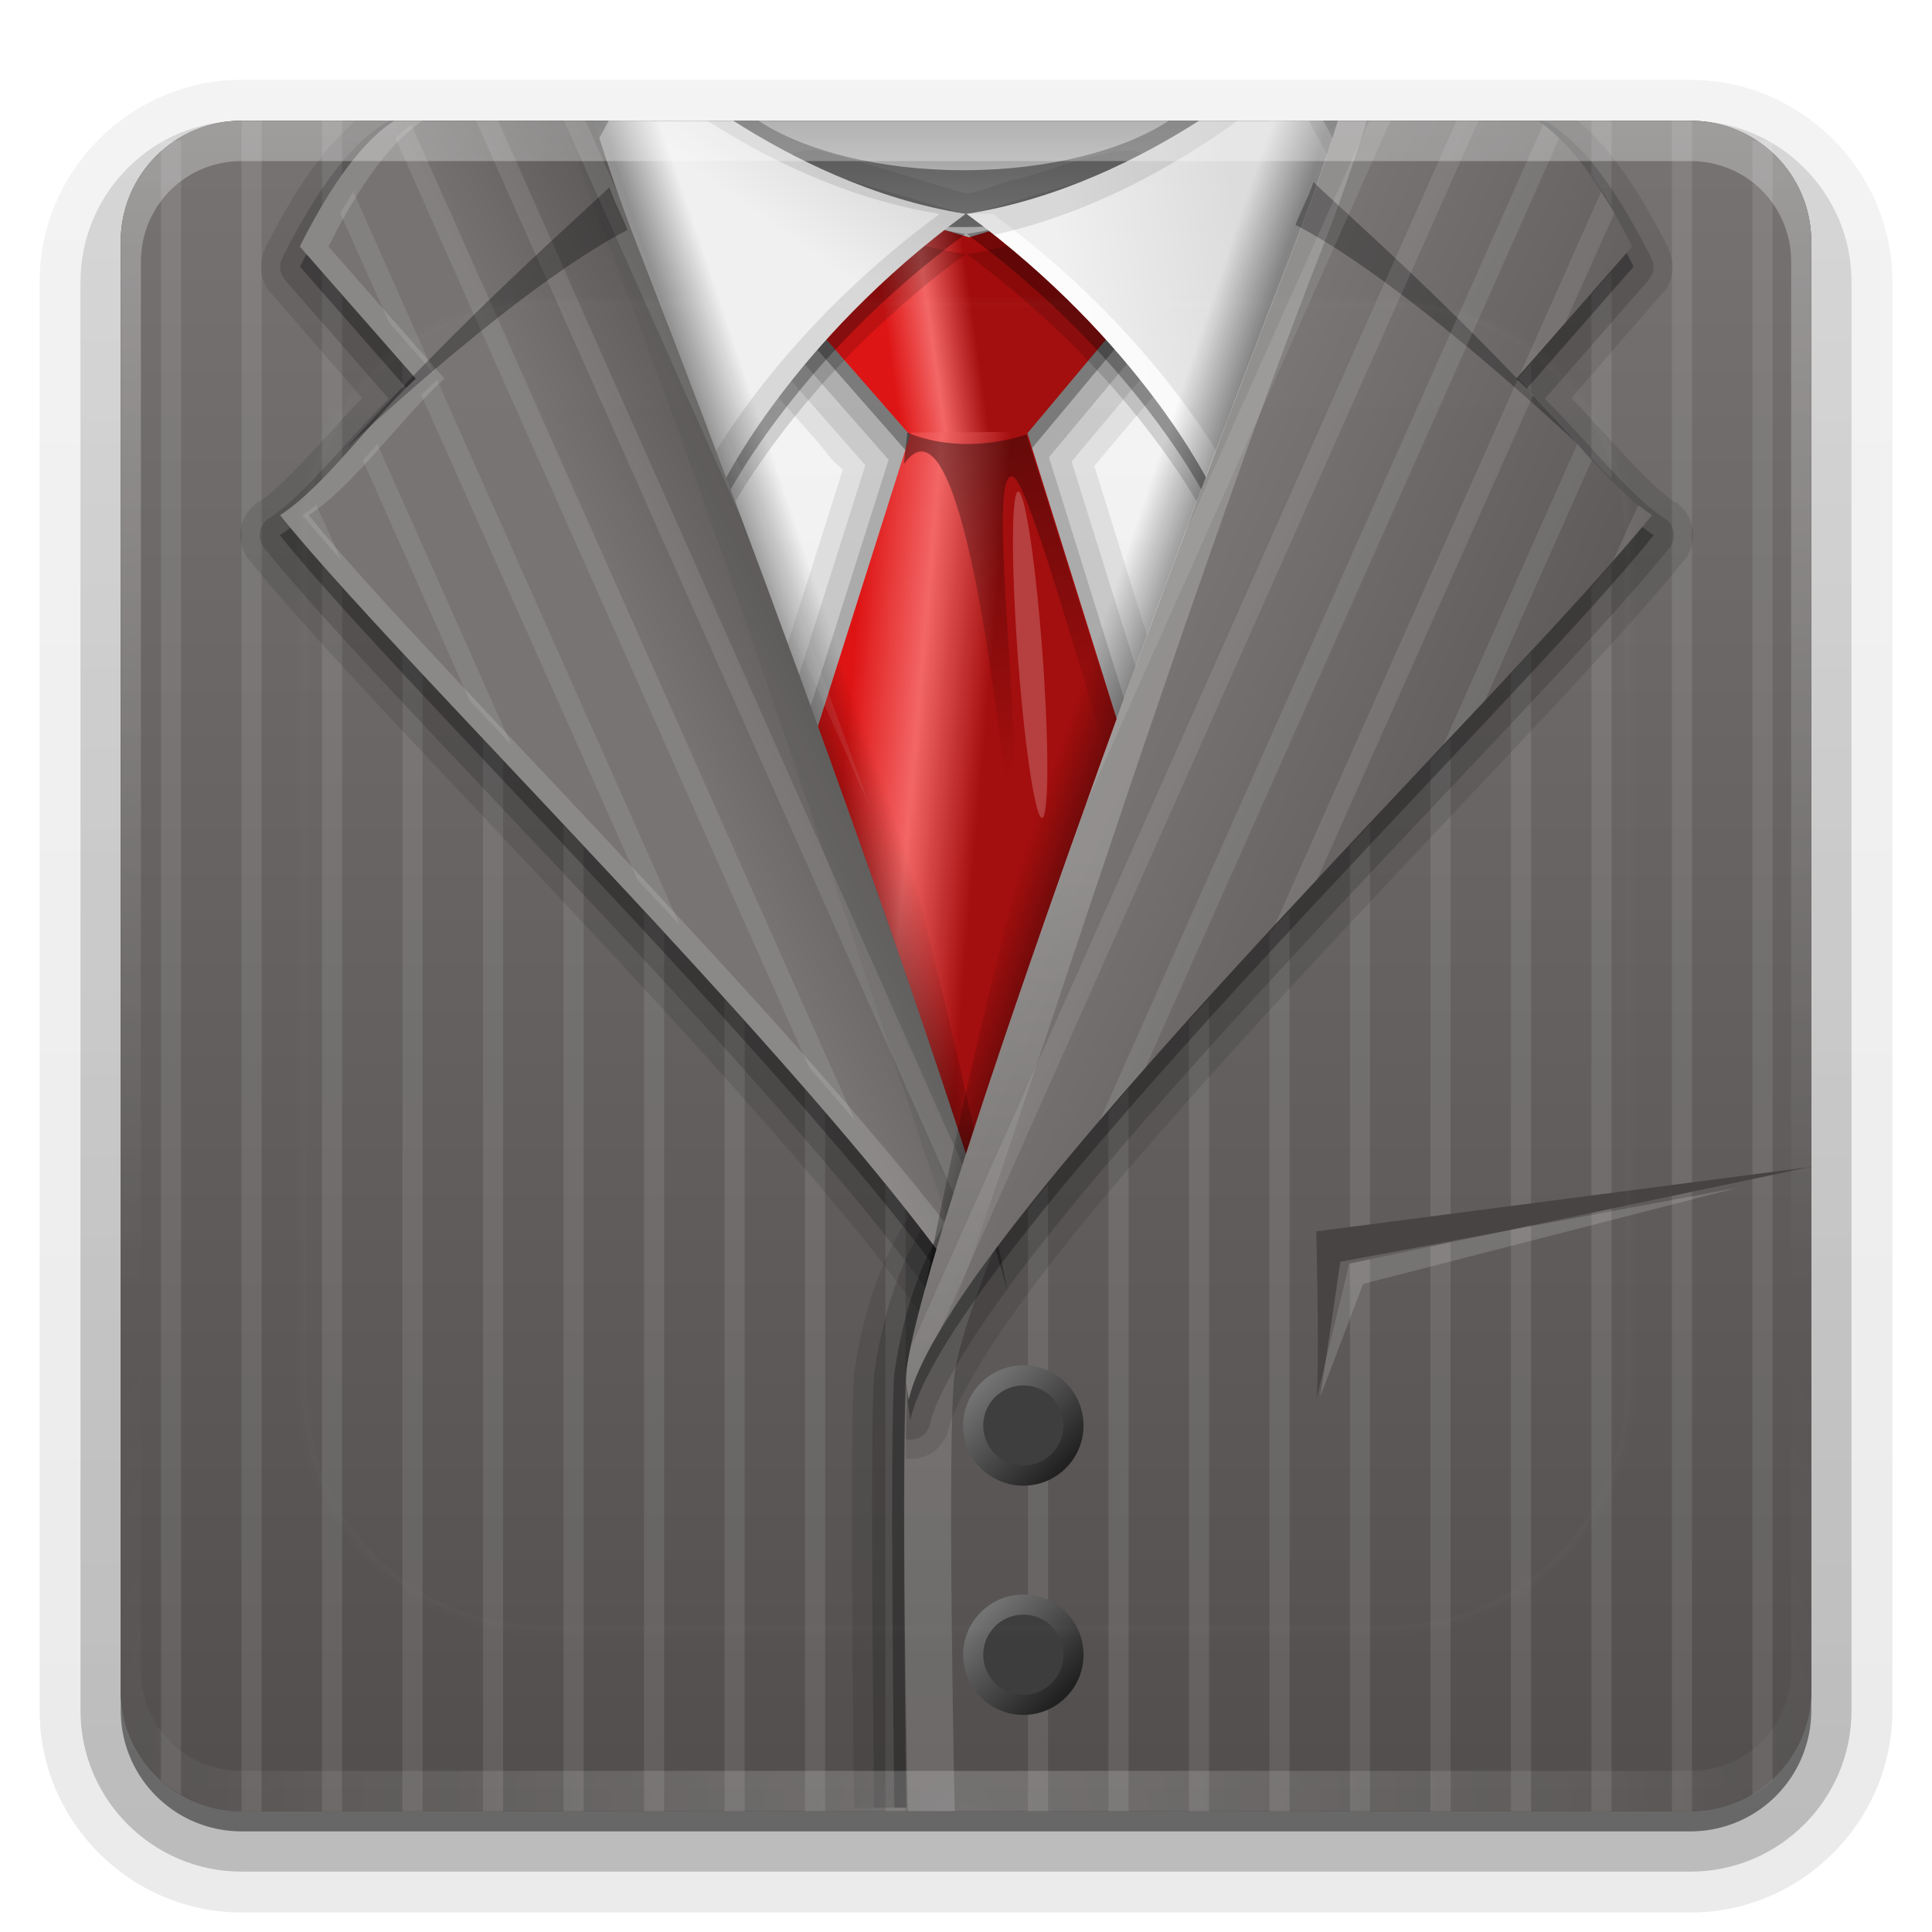 <svg xmlns="http://www.w3.org/2000/svg" viewBox="0 0 96 96" xmlns:xlink="http://www.w3.org/1999/xlink">
<defs>
<clipPath id="clipPath3613">
<path fill="#fff" d="m12,6h72a6,6 0 0,1 6,6v72a6,6 0 0,1 -6,6h-72a6,6 0 0,1 -6-6v-72a6,6 0 0,1 6-6"/>
</clipPath>
<clipPath id="clipPath4211">
<path fill="url(#linearGradient4215)" d="m-28,6c-3.324,0-6,2.676-6,6v.531 70.938 .531c0,3.324 2.676,6 6,6h.531 7.469 30.969c0,0 .246-18.837 0-21.781-.486-5.807-14.3-38.825-21.469-62.219h-9.5-7.469-.531z"/>
</clipPath>
<filter width="1.384" x="-.192" y="-.192" height="1.384" color-interpolation-filters="sRGB" id="filter3794">
<feGaussianBlur stdDeviation="5.28"/>
</filter>
<linearGradient gradientTransform="matrix(1.017 0 0 1.017 -1.103 -1.103)" id="linearGradient5059-3" xlink:href="#linearGradient5051-4" y1="122" y2="5.425" x2="0" gradientUnits="userSpaceOnUse">
<stop offset="0" stop-color="#dcdcdc"/>
<stop offset=".402" stop-color="#e4e4e4"/>
<stop offset="1" stop-color="#f0f0f0"/>
</linearGradient>
<linearGradient gradientTransform="matrix(1.017 0 0 1.017 -1.103 -1.103)" id="linearGradient5051-4" y1="122" y2="5.425" x2="0" gradientUnits="userSpaceOnUse">
<stop offset="0" stop-color="#dcdcdc"/>
<stop offset=".402" stop-color="#e4e4e4"/>
<stop offset="1" stop-color="#f0f0f0"/>
</linearGradient>
<linearGradient gradientTransform="matrix(1.017 0 0 1.017 -1.103 -1.103)" id="linearGradient5081" xlink:href="#linearGradient5059-3" y1="122" y2="5.425" x2="0" gradientUnits="userSpaceOnUse">
<stop offset="0" stop-color="#dcdcdc"/>
<stop offset="1" stop-color="#f0f0f0"/>
</linearGradient>
<linearGradient id="linearGradient4118" xlink:href="#linearGradient4938" x1="65.928" x2="74.494" gradientUnits="userSpaceOnUse"/>
<linearGradient gradientTransform="matrix(-.712 0 0 .712 36.6 2.441)" id="linearGradient4233" xlink:href="#linearGradient5137" y1="31.633" x1="-32.474" y2="30.389" x2="-28.793" gradientUnits="userSpaceOnUse"/>
<linearGradient gradientTransform="matrix(-.712 0 0 .712 53.559 2.441)" id="linearGradient4215" xlink:href="#linearGradient3231" y1="123" y2="4.894" x2="0" gradientUnits="userSpaceOnUse"/>
<linearGradient id="linearGradient5137-9">
<stop offset="0"/>
<stop offset="1" stop-opacity="0"/>
</linearGradient>
<linearGradient id="linearGradient5118">
<stop offset="0" stop-color="#de1212"/>
<stop offset=".5" stop-color="#f36565"/>
<stop offset="1" stop-color="#a20c0c"/>
</linearGradient>
<linearGradient gradientTransform="matrix(1.024 0 0 1.012 -1.143 -98.071)" id="linearGradient3780" xlink:href="#ButtonShadow-0" y1="6.132" y2="90.239" x2="0" gradientUnits="userSpaceOnUse"/>
<linearGradient gradientTransform="matrix(1.006 0 0 .994 100 0)" id="ButtonShadow-0" y1="92.54" y2="7.017" x2="0" gradientUnits="userSpaceOnUse">
<stop offset="0"/>
<stop offset="1" stop-opacity=".588"/>
</linearGradient>
<linearGradient gradientTransform="matrix(-.712 0 0 .712 93.559 2.441)" id="linearGradient4084" xlink:href="#linearGradient3231" y1="123" y2="4.894" x2="0" gradientUnits="userSpaceOnUse"/>
<linearGradient gradientTransform="matrix(.643 0 0 .655 6.803 2.723)" id="linearGradient4450" xlink:href="#linearGradient5081" y1="5.283" x1="52.471" y2="12.029" x2="47.759" gradientUnits="userSpaceOnUse"/>
<linearGradient gradientTransform="matrix(-.643 0 0 .655 89.209 2.723)" id="linearGradient4447" xlink:href="#linearGradient5081" y1="10.53" x1="43.476" y2="12.778" x2="57.254" gradientUnits="userSpaceOnUse"/>
<linearGradient gradientTransform="matrix(.697 0 0 .697 3.541 1.937)" id="linearGradient4375" xlink:href="#linearGradient5137-9" y1="28.056" x1="63.582" y2="51.703" x2="69.919" gradientUnits="userSpaceOnUse"/>
<linearGradient gradientTransform="matrix(.697 0 0 .697 3.541 1.937)" id="linearGradient4381" xlink:href="#linearGradient5118" y1="22.808" x1="58.41" y2="21.934" x2="64.607" gradientUnits="userSpaceOnUse"/>
<linearGradient gradientTransform="matrix(.697 0 0 .697 3.541 1.937)" id="linearGradient4378" xlink:href="#linearGradient5118" y1="54.138" x1="54.881" y2="55" x2="64.706" gradientUnits="userSpaceOnUse"/>
<linearGradient gradientTransform="matrix(.712 0 0 .712 2.441 2.441)" id="linearGradient4081" xlink:href="#linearGradient3231" y1="123" y2="4.894" x2="0" gradientUnits="userSpaceOnUse"/>
<linearGradient gradientTransform="matrix(1.017 0 0 1.017 -1.103 -1.103)" id="linearGradient5059" xlink:href="#linearGradient5051" y1="122" y2="5.425" x2="0" gradientUnits="userSpaceOnUse">
<stop offset="0" stop-color="#dcdcdc"/>
<stop offset=".402" stop-color="#e4e4e4"/>
<stop offset="1" stop-color="#f0f0f0"/>
</linearGradient>
<linearGradient gradientTransform="matrix(1.017 0 0 1.017 -1.103 -1.103)" id="linearGradient5095" xlink:href="#linearGradient5059" y1="122" y2="5.425" x2="0" gradientUnits="userSpaceOnUse">
<stop offset="0" stop-color="#dcdcdc"/>
<stop offset=".896" stop-color="#f5f5f5"/>
<stop offset="1" stop-color="#8d8d8d"/>
</linearGradient>
<linearGradient gradientTransform="translate(0 -97)" id="linearGradient3721" xlink:href="#ButtonShadow-0" y1="6.132" y2="90.239" x2="0" gradientUnits="userSpaceOnUse"/>
<linearGradient gradientTransform="matrix(.799 0 0 .799 -2.822 1.207)" id="linearGradient5172" xlink:href="#linearGradient5095" y1="122" y2="5.425" x2="0" gradientUnits="userSpaceOnUse"/>
<linearGradient id="linearGradient3188" xlink:href="#linearGradient3737" y1="6" y2="63.893" x2="0" gradientUnits="userSpaceOnUse"/>
<linearGradient id="linearGradient3737">
<stop offset="0" stop-color="#fff"/>
<stop offset="1" stop-color="#fff" stop-opacity="0"/>
</linearGradient>
<linearGradient id="linearGradient3613" xlink:href="#linearGradient3737" y1="20.221" y2="138.661" x2="0" gradientUnits="userSpaceOnUse"/>
<linearGradient gradientTransform="matrix(1.017 0 0 1.017 -1.103 -1.103)" id="linearGradient5051" y1="122" y2="5.425" x2="0" gradientUnits="userSpaceOnUse">
<stop offset="0" stop-color="#dcdcdc"/>
<stop offset=".402" stop-color="#e4e4e4"/>
<stop offset="1" stop-color="#f0f0f0"/>
</linearGradient>
<linearGradient gradientTransform="matrix(-.712 0 0 .712 93.559 2.441)" id="linearGradient4063" xlink:href="#linearGradient3231" y1="16" x1="79.514" y2="23.497" x2="95.672" gradientUnits="userSpaceOnUse"/>
<linearGradient gradientTransform="matrix(.712 0 0 .712 59.39 2.441)" id="linearGradient4050" xlink:href="#linearGradient5137" y1="31.633" x1="-32.474" y2="30.389" x2="-28.793" gradientUnits="userSpaceOnUse"/>
<linearGradient gradientTransform="matrix(.712 0 0 .712 2.441 2.441)" id="linearGradient4044" xlink:href="#linearGradient3231" y1="34.894" x1="123.494" y2="19" x2="87.676" gradientUnits="userSpaceOnUse"/>
<linearGradient id="linearGradient3231">
<stop offset="0" stop-color="#514e4d"/>
<stop offset="1" stop-color="#767372"/>
</linearGradient>
<linearGradient id="linearGradient5137">
<stop offset="0"/>
<stop offset="1" stop-opacity="0"/>
</linearGradient>
<linearGradient id="linearGradient4812">
<stop offset="0" stop-color="#fff"/>
<stop offset="1" stop-color="#fff" stop-opacity="0"/>
</linearGradient>
<linearGradient id="linearGradient4938">
<stop offset="0" stop-color="#202020"/>
<stop offset="1" stop-color="#727272"/>
</linearGradient>
<linearGradient gradientTransform="matrix(.712 0 0 .712 2.441 2.441)" id="linearGradient4040" xlink:href="#linearGradient4812" y1="56.387" x1="69.894" y2="94.281" x2="67.482" gradientUnits="userSpaceOnUse"/>
<radialGradient cx="48" cy="90.172" gradientTransform="matrix(1.157 0 0 .996 -7.551 .197)" r="42" id="radialGradient3619" xlink:href="#linearGradient3737" gradientUnits="userSpaceOnUse"/>
</defs>
<path opacity=".08" fill="url(#linearGradient3780)" d="m12-95.031c-5.511,0-10.031,4.52-10.031,10.031v71c0,5.511 4.52,10.031 10.031,10.031h72c5.511,0 10.031-4.52 10.031-10.031v-71c0-5.511-4.52-10.031-10.031-10.031h-72z" transform="scale(1 -1)"/>
<path opacity=".1" fill="url(#linearGradient3780)" d="m12-94.031c-4.972,0-9.031,4.06-9.031,9.031v71c0,4.972 4.06,9.031 9.031,9.031h72c4.972,0 9.031-4.06 9.031-9.031v-71c0-4.972-4.06-9.031-9.031-9.031h-72z" transform="scale(1 -1)"/>
<path opacity=".2" fill="url(#linearGradient3780)" d="m12-93c-4.409,0-8,3.591-8,8v71c0,4.409 3.591,8 8,8h72c4.409,0 8-3.591 8-8v-71c0-4.409-3.591-8-8-8h-72z" transform="scale(1 -1)"/>
<path opacity=".3" fill="url(#linearGradient3780)" d="m12-92h72a7,7 0 0,1 7,7v71a7,7 0 0,1 -7,7h-72a7,7 0 0,1 -7-7v-71a7,7 0 0,1 7-7" transform="scale(1 -1)"/>
<path opacity=".45" fill="url(#linearGradient3721)" d="m12-91h72a6,6 0 0,1 6,6v72a6,6 0 0,1 -6,6h-72a6,6 0 0,1 -6-6v-72a6,6 0 0,1 6-6" transform="scale(1 -1)"/>
<path fill="#514e4d" d="m12,6h72a6,6 0 0,1 6,6v72a6,6 0 0,1 -6,6h-72a6,6 0 0,1 -6-6v-72a6,6 0 0,1 6-6"/>
<path fill="url(#linearGradient5172)" d="m18.955,6 29.72,75 28.37-75-58.091,0z"/>
<g fill-rule="evenodd">
<g transform="translate(50)">
<path opacity=".08" d="m-10.031,7.469a1.021,1.021 0 0,0 -.062,.031c-1.113,.175-1.848,.938-2.312,1.625-.465,.687-.784,1.342-1.094,1.719a1.021,1.021 0 0,0 -.094,.156c-.261,.449-.744,.988-1.125,1.719-.381,.731-.627,1.804-.156,2.812a1.021,1.021 0 0,0 .125,.188c1.785,2.304 3.798,4.388 5.625,6.531 .048,.088 .074,.082 .125,.156 .314,.463 .69,.745 .844,.906 .03,.031 .017,.012 .031,.031-3.648,11.553-7.343,23.092-10.969,34.656a1.021,1.021 0 0,0 -.031,.156c-.305,2.039 1.57,3.589 3.469,3.375v.031c9.428,.112 18.851,.236 28.281,.344a1.021,1.021 0 0,0 .094,0c2.05-.187 3.199-2.432 2.375-4.25h.031l-.062-.156-10.688-34.344c1.871-2.253 3.841-4.492 5.688-6.812a1.021,1.021 0 0,0 .094-.156c.535-1.02 .331-2.082 .031-2.875-.299-.793-.684-1.472-.812-1.938a1.021,1.021 0 0,0 -.031-.156c-.219-.478-.424-1.252-.844-2.031-.419-.779-1.275-1.633-2.469-1.719a1.021,1.021 0 0,0 -.188,.031c-1.961,.217-3.643,.98-5.219,1.375-1.02,.252-1.871,.631-2.594,.75-2.409-.683-4.828-1.488-7.312-2.125a1.021,1.021 0 0,0 -.25-.031h-.406a1.021,1.021 0 0,0 -.094,0z"/>
<path opacity=".1" d="m-9.938,8.5c.002-0-.095,.032-.094,.031 .002-0-.127,.032-.125,.031 .002-0-.095,.001-.094,0 .002-.001-.127,.032-.125,.031 .002-.001-.095,.063-.094,.062 .002-.001-.095,.032-.094,.031 .002-.001-.095,.063-.094,.062 .002-.001-.095,.063-.094,.062 .001-.001-.095,.064-.094,.062 .001-.001-.095,.064-.094,.062 .001-.001-.095,.064-.094,.062 .001-.001-.064,.095-.062,.094 .001-.001-.095,.064-.094,.062 .001-.001-.064,.095-.062,.094 .001-.001-.064,.095-.062,.094 .001-.001-.046,.037-.062,.062-.005,.008-0,.032 0,.031l-2.438,3.719h.031c.001-.002-.095,.127-.094,.125 .001-.002-.064,.158-.062,.156 .001-.002-.063,.127-.062,.125 .001-.002-.063,.159-.062,.156 .001-.002-.032,.159-.031,.156 0-.002-.032,.159-.031,.156 0-.002-0,.159 0,.156 0-.002 0,.159 0,.156-0-.002 .032,.159 .031,.156-0-.002 .001,.159 0,.156-.001-.002 .063,.159 .062,.156-.001-.002 .032,.159 .031,.156-.001-.002 .064,.127 .062,.125-.001-.002 .095,.158 .094,.156-.001-.002 .095,.127 .094,.125-.001-.002 .095,.127 .094,.125a1.03,1.03 0 0,0 0,.031l6.656,7.594-11.031,34.844c.001-.002-.032,.127-.031,.125 0-.002-.032,.096-.031,.094 0-.002-.032,.127-.031,.125 0-.002-0,.127 0,.125 0-.002-0,.096 0,.094 0-.002 0,.127 0,.125-0-.002 0,.127 0,.125-0-.002 .032,.127 .031,.125-0-.002 0,.095 0,.094-0-.002 .032,.127 .031,.125-.001-.002 .032,.095 .031,.094-.001-.002 .063,.127 .062,.125-.001-.002 .032,.095 .031,.094-.001-.002 .063,.095 .062,.094-.001-.002 .064,.095 .062,.094-.001-.002 .064,.126 .062,.125-.001-.001 .064,.064 .062,.062-.001-.001 .095,.095 .094,.094-.001-.001 .095,.095 .094,.094-.001-.001 .064,.064 .062,.062-.001-.001 .095,.095 .094,.094-.001-.001 .095,.064 .094,.062-.002-.001 .095,.063 .094,.062-.002-.001 .127,.032 .125,.031-.002-.001 .095,.063 .094,.062-.002-.001 .095,.032 .094,.031-.002-.001 .127,.032 .125,.031-.002-.001 .127,.032 .125,.031-.002-0 .096,.032 .094,.031-.002-0 .127,.031 .125,.031-.002-0 .127,0 .125,0-.002-0 .096-0 .094,0l28.562,.344c-.002-0 .096-0 .094,0-.002,0 .127-0 .125,0-.002,0 .127-.032 .125-.031-.002,0 .095-.032 .094-.031-.002,0 .127-.032 .125-.031-.002,.001 .127-.032 .125-.031-.002,.001 .095-.032 .094-.031-.002,.001 .095-.063 .094-.062-.002,.001 .127-.032 .125-.031-.002,.001 .095-.064 .094-.062-.002,.001 .095-.064 .094-.062-.001,.001 .095-.095 .094-.094-.001,.001 .064-.064 .062-.062-.001,.001 .095-.095 .094-.094-.001,.001 .095-.095 .094-.094-.001,.001 .064-.064 .062-.062-.001,.001 .064-.127 .062-.125-.001,.002 .063-.095 .062-.094-.001,.002 .063-.095 .062-.094-.001,.002 .032-.095 .031-.094-.001,.002 .063-.127 .062-.125-.001,.002 .032-.095 .031-.094-.001,.002 .032-.127 .031-.125-0,.002 0-.096 0-.094-0,.002 .031-.127 .031-.125-0,.002 0-.127 0-.125-0,.002-0-.127 0-.125 0,.002-0-.096 0-.094 0,.002-0-.127 0-.125 0,.002-.032-.127-.031-.125 0,.002-.032-.095-.031-.094 0,.002-.032-.127-.031-.125l-11.031-35.375 5.781-6.906c-.001,.002 .095-.095 .094-.094-.001,.002 .064-.127 .062-.125-.001,.002 .063-.096 .062-.094-.001,.002 .063-.127 .062-.125-.001,.002 .063-.127 .062-.125-.001,.002 .032-.127 .031-.125-.001,.002 .032-.127 .031-.125-.001,.002 .032-.127 .031-.125-0,.002 .031-.127 .031-.125-0,.002 0-.127 0-.125-0,.002-0-.127 0-.125 0,.002-0-.158 0-.156 0,.002-.032-.127-.031-.125 0,.002-.032-.127-.031-.125 .001,.002-.032-.127-.031-.125 .001,.002-.032-.127-.031-.125l-1.719-4.312c.001,.003-.095-.159-.094-.156 .001,.003-.064-.159-.062-.156 .002,.002-.127-.159-.125-.156 .002,.002-.127-.158-.125-.156 .002,.002-.127-.127-.125-.125 .002,.002-.127-.127-.125-.125 .002,.002-.159-.095-.156-.094 .002,.002-.19-.095-.188-.094 .003,.001-.159-.064-.156-.062 .003,.001-.19-.063-.188-.062 .003,.001-.159-.032-.156-.031 .003,.001-.19-.032-.188-.031 .003,0-.19,0-.188,0 .003-0-.19,0-.188,0 .003-0-.19,.032-.188,.031 .002-.001-.11,.019-.156,.031l-7.125,2.125-7.312-2.125c.003,.001-.19-.032-.188-.031 .003,.001-.159-.032-.156-.031 .003,0-.19,0-.188,0 .003-0-.19,0-.188,0a1.03,1.03 0 0,0 -.031,0z"/>
<path opacity=".15" d="m-9.812,9.531a.941,.941 0 0,0 -.688,.438l-2.438,3.75a.941,.941 0 0,0 .062,1.125l7.031,8-11.219,35.438a.941,.941 0 0,0 .906,1.219l28.562,.344a.941,.941 0 0,0 .906-1.219l-11.188-35.906 6.125-7.344a.941,.941 0 0,0 .156-.938l-1.719-4.312a.941,.941 0 0,0 -1.156-.562l-7.406,2.219-7.594-2.219a.941,.941 0 0,0 -.344-.031z"/>
<path opacity=".3" d="m-9.719,10.469-2.438,3.75 7.375,8.406-11.375,35.938 28.562,.344-11.344-36.375 6.469-7.75-1.719-4.312-7.656,2.312-7.875-2.312z"/>
</g>
<path fill="url(#linearGradient4381)" d="m40.295,9.477 7.863,2.316 7.64-2.316 1.742,4.308-9.382,11.195-10.302-11.774 2.439-3.729z"/>
<path fill="url(#linearGradient4378)" d="m45.26,21.496-11.411,36.057 28.57,.348-11.391-36.444-5.768,.039z"/>
<path opacity=".4" fill="url(#linearGradient4375)" d="m45.085,21.496c2.961,1.219 5.923,.087 5.923,.087 0,0 5.623,17.779 10.396,33.619-3.08-3.571-9.76-31.178-11.093-31.528-1.405-.37 .824,15.284-.235,16.2-2.003-17.767-3.946-18.551-5.165-16.809 0,0 .016-.143 .038-.342 .051-.461 .136-1.226 .136-1.226z"/>
</g>
<path opacity=".2" fill="#fff" d="m68.551,45.315a.883,11.661 0 1,1 -1.767,0 .883,11.661 0 1,1 1.767,0z" transform="matrix(.695 -.051 .051 .695 1.847 4.49)"/>
<path opacity=".15" fill-rule="evenodd" d="m30.25,8-1.281,2.344 6.938,15.719c0,0 3.381-7.051 12.062-13.438-4.595-.73-8.65-2.788-11.531-4.625h-6.188zm29.344,0c-2.881,1.837-6.968,3.896-11.562,4.625 8.681,6.386 12.062,13.438 12.062,13.438l6.938-15.719-1.281-2.344h-6.156z"/>
<path opacity=".4" d="m32.418,6c.619,2.953 7.234,5.284 15.301,5.284 8.067,0 14.664-2.331 15.281-5.284h-4.926c-2.257,1.477-5.978,2.458-10.194,2.458-4.216,0-7.937-.981-10.194-2.458h-5.268z"/>
<g fill-rule="evenodd">
<path opacity=".3" d="m30.25,7-1.281,2.344 6.938,15.719c0,0 3.381-7.051 12.062-13.438-4.595-.73-8.65-2.788-11.531-4.625h-6.188zm29.344,0c-2.881,1.837-6.968,3.896-11.562,4.625 8.681,6.386 12.062,13.438 12.062,13.438l6.938-15.719-1.281-2.344h-6.156z"/>
<path fill="url(#linearGradient4450)" d="m30.246,6-1.267,2.335 6.937,15.729c0,0 3.383-7.049 12.064-13.435-4.595-.73-8.66-2.792-11.541-4.629h-6.193z"/>
<path fill="url(#linearGradient4447)" d="m59.581,6c-2.881,1.837-6.946,3.899-11.541,4.629 8.681,6.386 12.064,13.435 12.064,13.435l6.917-15.729-1.267-2.335h-6.173z"/>
<path opacity=".1" d="m35.152,6c2.862,1.833 6.91,3.893 11.541,4.629-6.443,4.74-9.951,9.83-11.34,12.145l.563,1.29c0,0 3.383-7.049 12.064-13.435-4.595-.73-8.658-2.792-11.541-4.629h-1.287z"/>
<path opacity=".8" fill="#fff" d="m48.04,10.629c8.681,6.386 12.064,13.435 12.064,13.435l.563-1.29c-1.389-2.315-4.897-7.405-11.34-12.145"/>
<path opacity=".1" d="m59.581,6c-2.877,1.837-6.946,3.899-11.541,4.629 .471,.346 .907,.695 1.347,1.044 5.158-1.127 9.529-3.807 12.104-5.673h-1.91zm5.449,0 1.669,3.052 .322-.717-1.267-2.335-.724,0z"/>
</g>
<path fill="url(#linearGradient4084)" d="m12,6c-3.324,0-6,2.676-6,6v.531 70.938 .531c0,3.324 2.676,6 6,6h.531 7.469 30.969c0,0 .246-18.837 0-21.781-.486-5.807-14.3-38.825-21.469-62.219h-9.5-7.469-.531z"/>
<path opacity=".1" fill="#fff" d="m8,7 0,81.469c.307,.275 .641,.511 1,.719v-82.188h-1zm4-1 0,84 .531,0h.469v-84h-1zm4,0 0,4.25c.344-.581 .683-1.116 1-1.562v-2.688h-1zm0,7.5 0,10.312c.333-.339 .666-.694 1-1.062v-8.125l-1-1.125zm4,4.562 0,1.375c.218-.22 .439-.426 .656-.625l-.656-.75zm-4,9.969 0,61.969h1v-60.812c-.36-.4-.676-.789-1-1.156zm4,4.375v57.594h1v-56.5c-.357-.382-.659-.727-1-1.094zm4,4.312v53.281h1v-52.219c-.333-.354-.673-.715-1-1.062zm4,4.25v49.031h1v-47.969c-.331-.353-.672-.713-1-1.062zm4,4.312v44.719h1v-43.656c-.332-.359-.668-.704-1-1.062zm4,4.344 0,40.375 1,0 0-39.281c-.327-.363-.669-.729-1-1.094zm4,4.438 0,35.938 1,0 0-34.75c-.338-.393-.652-.789-1-1.188zm4,4.781 0,31.156h1v-29.938c-.316-.399-.667-.809-1-1.219z"/>
<path opacity=".15" d="m43.44,68.221c-.246,2.944 0,21.601 0,21.601h39.687c1.214-27.934-35.73-48.688-39.687-21.601z"/>
<path opacity=".1" d="m42.44,68.221c-.246,2.944 0,21.601 0,21.601h39.687c1.214-27.934-35.73-48.688-39.687-21.601z"/>
<g fill-rule="evenodd">
<g clip-path="url(#clipPath4211)" transform="translate(40)">
<path opacity=".1" d="m19.406,4.031c-.001,0-.124,.031-.125,.031-.001,0-.124,.031-.125,.031-.001,0-.093-0-.094,0-0,0-.125,.062-.125,.062-0,0-.093,.031-.094,.031-0,0-.093,.062-.094,.062-0,0-.125,.031-.125,.031-0,0-.036,.046-.062,.062-.008,.005-.031-0-.031,0v.031c-1.517,.965-3.327,2.904-5.375,7h.031c-0,.001-.062,.124-.062,.125-0,.001-.062,.124-.062,.125-0,.001-.031,.156-.031,.156-0,.001-.031,.124-.031,.125-0,.001-.031,.156-.031,.156-0,.001 0,.124 0,.125-0,.001-0,.156 0,.156 0,.001-0,.156 0,.156 0,.001 .031,.124 .031,.125 0,.001 .031,.156 .031,.156 0,.001 .031,.124 .031,.125 0,.001 .062,.124 .062,.125 0,.001 .062,.156 .062,.156 0,.001 .062,.124 .062,.125 0,.001 .093,.093 .094,.094 0,.001 .062,.125 .062,.125a.965,.965 0 0,0 .031,0l4.562,5.25c-1.966,2.045-3.838,4.314-5.125,5.156-.005,.003-.027-.003-.031,0-.026,.017-.062,.031-.062,.031-0,0-.093,.062-.094,.062-0,0-.062,.093-.062,.094-0,0-.093,.062-.094,.062-0,0-.062,.062-.062,.062-0,0-.062,.093-.062,.094-0,0-.062,.062-.062,.062-0,0-.062,.093-.062,.094-0,0-.062,.093-.062,.094-0,0-.062,.093-.062,.094-0,0-.031,.093-.031,.094-0,0-.031,.093-.031,.094-0,0-.062,.093-.062,.094-0,0-.031,.093-.031,.094-0,0 0,.093 0,.094-0,0-.031,.125-.031,.125-0,0-.031,.093-.031,.094-0,0 0,.093 0,.094-0,0 0,.093 0,.094-0,0-0,.125 0,.125 0,0-0,.093 0,.094 0,0 .031,.093 .031,.094 0,0-0,.125 0,.125 0,0 .031,.093 .031,.094 0,0 .031,.093 .031,.094 0,0 .031,.093 .031,.094 0,0 .031,.093 .031,.094 0,0 .062,.093 .062,.094 0,0 .031,.093 .031,.094 0,0 .062,.093 .062,.094 0,0 .062,.093 .062,.094 0,0 .045,.04 .062,.062 .006,.008 .025,.024 .031,.031 3.549,4.447 12.245,13.255 20.375,22.125 4.072,4.443 8,8.877 10.969,12.656 1.479,1.883 2.695,3.629 3.594,5.094 .899,1.465 1.47,2.712 1.594,3.281 0,.001 .062,.187 .062,.188 0,.001 .031,.156 .031,.156 0,.001 .093,.124 .094,.125 0,.001 .093,.156 .094,.156 0,.001 .093,.124 .094,.125 0,.001 .093,.124 .094,.125 .001,.001 .124,.124 .125,.125 .001,.001 .124,.125 .125,.125 .001,0 .156,.093 .156,.094 .001,0 .124,.062 .125,.062 .001,0 .156,.062 .156,.062 .001,0 .156,.062 .156,.062 .001,0 .187,.062 .188,.062 .001,0 .156-0 .156,0 .001,0 .156,.031 .156,.031 .001,0 .187,0 .188,0 .001-0 .156-.031 .156-.031 .001-0 .156-.031 .156-.031 .001-0 .187-.031 .188-.031 .001-0 .156-.062 .156-.062 .001-0 .156-.062 .156-.062 .001-0 .124-.093 .125-.094 .001-0 .156-.093 .156-.094 .001-0 .124-.093 .125-.094 .001-.001 .124-.124 .125-.125 .001-.001 .093-.124 .094-.125 0-.001 .093-.156 .094-.156 0-.001 .093-.124 .094-.125 0-.001 .062-.156 .062-.156 0-.001 .062-.156 .062-.156 0-.001 .062-.156 .062-.156 0-.001 .031-.187 .031-.188l.094-.75c0-.001 .019-.071 .031-.125 .006-.026-0-.062 0-.062 0-.001 .031-.187 .031-.188 0-0-0-.056 0-.062-0-.016 0-.018 0-.031-0-.027-.001-.092 0-.125-0,.003 .022-.177 0-.438-.15-1.793-.986-4.517-2.188-8.406-1.204-3.897-2.818-8.775-4.688-14.125-3.717-10.639-8.355-23.08-12.281-33.156a.965,.965 0 0,0 -.062-.188 .965,.965 0 0,0 0-.031c-.856-2.179-1.651-4.397-2.344-6.656-0-0 .002-.024 0-.031-.011-.035-.062-.124-.062-.125-0-.001-.062-.156-.062-.156-0-.001-.062-.124-.062-.125-0-.001-.093-.124-.094-.125-0-.001-.093-.124-.094-.125-0-.001-.093-.124-.094-.125-0-.001-.124-.125-.125-.125-.001-0-.093-.093-.094-.094-.001-0-.124-.093-.125-.094-.001-0-.156-.062-.156-.062-.001-0-.124-.093-.125-.094-.001-0-.156-.031-.156-.031-.001-0-.156-.062-.156-.062-.001-0-.156-.031-.156-.031-.001-0-.156-.031-.156-.031-.001-0-.156,0-.156,0h-9.875c-0-0-.019,0-.031,0-.048-0-.124-0-.125,0a.965,.965 0 0,0 -.062,0zm31.594,64.625c0,0 .259-.001 .375,0l-.375,.031c.001,.012 0-.031 0-.031z" transform="translate(-40 1)"/>
<path opacity=".15" d="m19.594,5a.988,.988 0 0,0 -.531,.156c-1.306,.821-3.016,2.626-5.031,6.656a.988,.988 0 0,0 .125,1.094l5.156,5.906c-2.138,2.136-4.216,4.821-5.938,5.938a.988,.988 0 0,0 -.25,1.469c3.44,4.318 12.214,13.19 20.375,22.094 4.08,4.452 8.004,8.905 11,12.719 2.996,3.814 5.022,7.128 5.375,8.75a.988,.988 0 0,0 1.938-.094l.125-.875a.988,.988 0 0,0 .031-.188c.001,.028-.001-.061 0-.156 .001-.095 .017-.145 0-.344-.131-1.564-.926-4.339-2.125-8.219-1.199-3.88-2.821-8.752-4.688-14.094-3.733-10.684-8.408-23.218-12.344-33.312a.988,.988 0 0,0 0-.031c-.867-2.207-1.671-4.453-2.375-6.75a.988,.988 0 0,0 -.938-.719h-9.906z" transform="translate(-40 1)"/>
<path opacity=".3" d="m19.594,6c-1.082,.68-2.721,2.318-4.688,6.25l5.75,6.562c-2.246,2.062-4.527,5.34-6.75,6.781 6.681,8.386 35.159,35.787 36.938,43.969l.125-.875c-.005-.106 .006-.397 0-.469-.438-5.229-11.2-35.21-19.062-55.375-.875-2.226-1.694-4.518-2.406-6.844h-9.906z" transform="translate(-40 1)"/>
</g>
<path fill="url(#linearGradient4063)" d="m29.514,6c.713,2.326 1.528,4.603 2.402,6.829 7.862,20.165 18.605,50.163 19.042,55.392 .006,.072 .017,.361 .022,.467l-.133,.868c-1.779-8.182-30.247-35.572-36.928-43.958 2.223-1.442 4.495-4.723 6.74-6.785l-5.762-6.562c1.966-3.932 3.612-5.571 4.694-6.251 2.508,0 9.922,0 9.922,0z"/>
<path opacity=".2" fill="#525252" d="m29.514,6c.713,2.326 1.528,4.603 2.402,6.829 7.862,20.165 18.605,50.163 19.042,55.392 .006,.072 .017,.361 .022,.467l-.133,.868c-.265-1.217-.997-2.603-2.069-4.115-2.617-6.916-11.512-35.237-18.286-52.611-.875-2.226-1.69-4.504-2.402-6.829 .339,0 1.424,0 1.424,0z"/>
</g>
<path opacity=".3" d="m44.44,68.221c-.246,2.944 0,21.601 0,21.601h39.687c1.214-27.934-35.73-48.688-39.687-21.601z"/>
<g fill="#fff">
<path opacity=".1" d="m29.092,6 9.188,20.594c1.671,4.482 3.328,8.991 4.906,13.406l-15.156-34h1.062zm-4.344,0 27.094,60.906c.004,.019 .027,.044 .031,.062 .105,.512 .191,.923 .219,1.25 .006,.072-.005,.362 0,.469l-.125,.875c-.201-.924-.751-2.11-1.562-3.469l-26.75-60.094h1.094zm-4.312,.188 22.031,49.469c-.73-.853-1.476-1.715-2.25-2.594l-20.562-46.188c.288-.279 .538-.513 .781-.688zm-2.875,3.344 4.031,9.062-2.25-2.562-2.438-5.438c.221-.386 .446-.733 .656-1.062zm4.156,9.344 12.062,27.094c-.699-.756-1.395-1.501-2.094-2.25l-10.75-24.094c.26-.268 .522-.509 .781-.75zm-2.969,3.188 6.656,14.938c-.667-.709-1.397-1.48-2.031-2.156-.011-.012-.02-.019-.031-.031l-5.312-11.938c.241-.265 .477-.541 .719-.812zm-3.031,3.031 1.25,2.75c-.741-.843-1.428-1.611-1.938-2.25 .225-.146 .462-.32 .688-.5z"/>
<path opacity=".15" fill-rule="evenodd" d="m19.592,6c-1.082,.68-2.728,2.319-4.694,6.251l5.762,6.562c-2.246,2.062-4.518,5.343-6.74,6.785 6.681,8.386 35.149,35.776 36.928,43.958l.134-.868c-.006-.106-.016-.396-.022-.467-.047-.56-.244-1.45-.512-2.536-.004-.006 .004-.017 0-.022-6.732-10.838-29.258-32.727-35.104-40.065 2.223-1.442 4.495-4.723 6.74-6.785l-5.762-6.562c1.966-3.932 3.612-5.571 4.694-6.251-.525,0-1.064,0-1.424,0z"/>
</g>
<path fill="url(#linearGradient4081)" d="m66.5,6c-7.169,23.393-20.983,56.412-21.469,62.219-.246,2.944 0,21.781 0,21.781h30.969 7.469 .531c3.324,0 6-2.676 6-6v-.531-70.938-.531c0-3.324-2.676-6-6-6h-.531-7.469-9.5z"/>
<path opacity=".15" fill="#fff" d="m70.11,13.295c-11.721,23.393-24.204,49.12-24.999,54.927-.403,2.944 0,21.779 0,21.779h2.328c0,0-.403-18.834 0-21.779 .795-5.807 13.278-31.533 24.999-54.927-.357,0-2.328,0-2.328,0z"/>
<path opacity=".4" fill="url(#linearGradient4050)" fill-rule="evenodd" d="m29.514,6c.713,2.326 1.528,4.603 2.402,6.829 6.668,17.101 15.384,41.225 18.152,51.365-3.89-20.081-9.475-38.725-16.069-58.195 0,0-4.107,0-4.486,0z"/>
<path opacity=".1" fill="#fff" d="m88.078,7 0,81.469c-.307,.275-.641,.511-1,.719v-82.188h1zm-4-1 0,84-.531,0-.469,0 0-84 1,0zm-4,0 0,4.25c-.344-.581-.683-1.116-1-1.562v-2.688h1zm0,7.5 0,10.312c-.333-.339-.666-.694-1-1.062v-8.125l1-1.125zm-4,4.562 0,1.375c-.218-.22-.439-.426-.656-.625l.656-.75zm4,9.969 0,61.969-1,0 0-60.812c.36-.4 .676-.789 1-1.156zm-4,4.375 0,57.594-1,0 0-56.5c.357-.382 .659-.727 1-1.094zm-4,4.312 0,53.281-1,0 0-52.219c.333-.354 .673-.715 1-1.062zm-4,4.25 0,49.031-1,0 0-47.969c.331-.353 .672-.713 1-1.062zm-4,4.312 0,44.719-1,0 0-43.656c.332-.359 .668-.704 1-1.062zm-4,4.344 0,40.375-1,0 0-39.281c.327-.363 .669-.729 1-1.094zm-4,4.438 0,35.938-1,0 0-34.75c.338-.393 .652-.789 1-1.188zm-4,4.781 0,31.156-1,0 0-29.938c.316-.399 .667-.809 1-1.219z"/>
<g fill-rule="evenodd">
<g clip-path="url(#clipPath4211)" transform="matrix(-1 0 0 1 56.078 0)">
<path opacity=".1" d="m19.406,4.031c-.001,0-.124,.031-.125,.031-.001,0-.124,.031-.125,.031-.001,0-.093-0-.094,0-0,0-.125,.062-.125,.062-0,0-.093,.031-.094,.031-0,0-.093,.062-.094,.062-0,0-.125,.031-.125,.031-0,0-.036,.046-.062,.062-.008,.005-.031-0-.031,0v.031c-1.517,.965-3.327,2.904-5.375,7h.031c-0,.001-.062,.124-.062,.125-0,.001-.062,.124-.062,.125-0,.001-.031,.156-.031,.156-0,.001-.031,.124-.031,.125-0,.001-.031,.156-.031,.156-0,.001 0,.124 0,.125-0,.001-0,.156 0,.156 0,.001-0,.156 0,.156 0,.001 .031,.124 .031,.125 0,.001 .031,.156 .031,.156 0,.001 .031,.124 .031,.125 0,.001 .062,.124 .062,.125 0,.001 .062,.156 .062,.156 0,.001 .062,.124 .062,.125 0,.001 .093,.093 .094,.094 0,.001 .062,.125 .062,.125a.965,.965 0 0,0 .031,0l4.562,5.25c-1.966,2.045-3.838,4.314-5.125,5.156-.005,.003-.027-.003-.031,0-.026,.017-.062,.031-.062,.031-0,0-.093,.062-.094,.062-0,0-.062,.093-.062,.094-0,0-.093,.062-.094,.062-0,0-.062,.062-.062,.062-0,0-.062,.093-.062,.094-0,0-.062,.062-.062,.062-0,0-.062,.093-.062,.094-0,0-.062,.093-.062,.094-0,0-.062,.093-.062,.094-0,0-.031,.093-.031,.094-0,0-.031,.093-.031,.094-0,0-.062,.093-.062,.094-0,0-.031,.093-.031,.094-0,0 0,.093 0,.094-0,0-.031,.125-.031,.125-0,0-.031,.093-.031,.094-0,0 0,.093 0,.094-0,0 0,.093 0,.094-0,0-0,.125 0,.125 0,0-0,.093 0,.094 0,0 .031,.093 .031,.094 0,0-0,.125 0,.125 0,0 .031,.093 .031,.094 0,0 .031,.093 .031,.094 0,0 .031,.093 .031,.094 0,0 .031,.093 .031,.094 0,0 .062,.093 .062,.094 0,0 .031,.093 .031,.094 0,0 .062,.093 .062,.094 0,0 .062,.093 .062,.094 0,0 .045,.04 .062,.062 .006,.008 .025,.024 .031,.031 3.549,4.447 12.245,13.255 20.375,22.125 4.072,4.443 8,8.877 10.969,12.656 1.479,1.883 2.695,3.629 3.594,5.094 .899,1.465 1.47,2.712 1.594,3.281 0,.001 .062,.187 .062,.188 0,.001 .031,.156 .031,.156 0,.001 .093,.124 .094,.125 0,.001 .093,.156 .094,.156 0,.001 .093,.124 .094,.125 0,.001 .093,.124 .094,.125 .001,.001 .124,.124 .125,.125 .001,.001 .124,.125 .125,.125 .001,0 .156,.093 .156,.094 .001,0 .124,.062 .125,.062 .001,0 .156,.062 .156,.062 .001,0 .156,.062 .156,.062 .001,0 .187,.062 .188,.062 .001,0 .156-0 .156,0 .001,0 .156,.031 .156,.031 .001,0 .187,0 .188,0 .001-0 .156-.031 .156-.031 .001-0 .156-.031 .156-.031 .001-0 .187-.031 .188-.031 .001-0 .156-.062 .156-.062 .001-0 .156-.062 .156-.062 .001-0 .124-.093 .125-.094 .001-0 .156-.093 .156-.094 .001-0 .124-.093 .125-.094 .001-.001 .124-.124 .125-.125 .001-.001 .093-.124 .094-.125 0-.001 .093-.156 .094-.156 0-.001 .093-.124 .094-.125 0-.001 .062-.156 .062-.156 0-.001 .062-.156 .062-.156 0-.001 .062-.156 .062-.156 0-.001 .031-.187 .031-.188l.094-.75c0-.001 .019-.071 .031-.125 .006-.026-0-.062 0-.062 0-.001 .031-.187 .031-.188 0-0-0-.056 0-.062-0-.016 0-.018 0-.031-0-.027-.001-.092 0-.125-0,.003 .022-.177 0-.438-.15-1.793-.986-4.517-2.188-8.406-1.204-3.897-2.818-8.775-4.688-14.125-3.717-10.639-8.355-23.08-12.281-33.156a.965,.965 0 0,0 -.062-.188 .965,.965 0 0,0 0-.031c-.856-2.179-1.651-4.397-2.344-6.656-0-0 .002-.024 0-.031-.011-.035-.062-.124-.062-.125-0-.001-.062-.156-.062-.156-0-.001-.062-.124-.062-.125-0-.001-.093-.124-.094-.125-0-.001-.093-.124-.094-.125-0-.001-.093-.124-.094-.125-0-.001-.124-.125-.125-.125-.001-0-.093-.093-.094-.094-.001-0-.124-.093-.125-.094-.001-0-.156-.062-.156-.062-.001-0-.124-.093-.125-.094-.001-0-.156-.031-.156-.031-.001-0-.156-.062-.156-.062-.001-0-.156-.031-.156-.031-.001-0-.156-.031-.156-.031-.001-0-.156,0-.156,0h-9.875c-0-0-.019,0-.031,0-.048-0-.124-0-.125,0a.965,.965 0 0,0 -.062,0zm31.594,64.625c0,0 .259-.001 .375,0l-.375,.031c.001,.012 0-.031 0-.031z" transform="translate(-40 1)"/>
<path opacity=".15" d="m19.594,5a.988,.988 0 0,0 -.531,.156c-1.306,.821-3.016,2.626-5.031,6.656a.988,.988 0 0,0 .125,1.094l5.156,5.906c-2.138,2.136-4.216,4.821-5.938,5.938a.988,.988 0 0,0 -.25,1.469c3.44,4.318 12.214,13.19 20.375,22.094 4.08,4.452 8.004,8.905 11,12.719 2.996,3.814 5.022,7.128 5.375,8.75a.988,.988 0 0,0 1.938-.094l.125-.875a.988,.988 0 0,0 .031-.188c.001,.028-.001-.061 0-.156 .001-.095 .017-.145 0-.344-.131-1.564-.926-4.339-2.125-8.219-1.199-3.88-2.821-8.752-4.688-14.094-3.733-10.684-8.408-23.218-12.344-33.312a.988,.988 0 0,0 0-.031c-.867-2.207-1.671-4.453-2.375-6.75a.988,.988 0 0,0 -.938-.719h-9.906z" transform="translate(-40 1)"/>
<path opacity=".3" d="m19.594,6c-1.082,.68-2.721,2.318-4.688,6.25l5.75,6.562c-2.246,2.062-4.527,5.34-6.75,6.781 6.681,8.386 35.159,35.787 36.938,43.969l.125-.875c-.005-.106 .006-.397 0-.469-.438-5.229-11.2-35.21-19.062-55.375-.875-2.226-1.694-4.518-2.406-6.844h-9.906z" transform="translate(-40 1)"/>
</g>
<path fill="url(#linearGradient4044)" d="m66.486,6c-.713,2.326-1.528,4.603-2.402,6.829-7.862,20.165-18.605,50.163-19.042,55.392-.006,.072-.017,.361-.022,.467l.133,.868c1.779-8.182 30.247-35.572 36.928-43.958-2.223-1.442-4.495-4.723-6.74-6.785l5.762-6.562c-1.966-3.932-3.612-5.571-4.694-6.251-2.508,0-9.922,0-9.922,0z"/>
<path opacity=".2" fill="url(#linearGradient4040)" d="m66.486,6c-.713,2.326-1.528,4.603-2.402,6.829-7.862,20.165-18.605,50.163-19.042,55.392-.006,.072-.017,.361-.022,.467l.133,.868c.265-1.217 .997-2.603 2.069-4.115 2.617-6.916 11.512-35.237 18.286-52.611 .875-2.226 1.69-4.504 2.402-6.829-.339,0-1.424,0-1.424,0z"/>
</g>
<g stroke="url(#linearGradient4118)" stroke-linejoin="round" id="g4970" stroke-linecap="square" transform="matrix(.712 0 0 .712 2.441 5.288)">
<path fill="#3d3d3d" stroke-width="1.504" d="m73.959,99.266a3.748,3.748 0 1,1 -7.496,0 3.748,3.748 0 1,1 7.496,0z" transform="matrix(-.66 -.66 .66 -.66 48.813 203.912)"/>
<path fill="none" stroke-width="1.436" d="m73.959,99.266a3.748,3.748 0 1,1 -7.496,0 3.748,3.748 0 1,1 7.496,0z" transform="matrix(.519 .519 -.519 .519 83.077 4.056)"/>
</g>
<use width="128" height="128" xlink:href="#g4970" transform="translate(0 11.39)"/>
<g fill-rule="evenodd">
<path opacity=".3" d="m30.279,9.301c-1.361,1.338-7.354,6.536-13.073,12.963 8.231-7.598 12.518-10.107 13.97-10.834-.354-.909-.566-1.204-.897-2.13z"/>
<path opacity=".3" d="m65.268,9.049c1.361,1.338 7.354,6.536 13.073,12.963-8.231-7.598-12.518-10.107-13.97-10.834 .354-.909 .566-1.204 .897-2.13z"/>
<path fill="#464342" d="m65.406,69.547c.178-1.067 0-8.36 0-8.36l24.546-3.202-22.907,4.802-1.639,6.759z"/>
<path opacity=".15" fill="#fff" d="m65.594,69.421c.178-1.067 1.006-6.725 1.006-6.725l19.766-3.684-18.631,4.782-2.142,5.627z"/>
<path opacity=".4" fill="url(#linearGradient4233)" d="m66.476,6c-.713,2.326-1.528,4.603-2.402,6.829-6.668,17.101-15.384,41.225-18.153,51.365 3.89-20.081 9.475-38.725 16.069-58.195 0,0 4.107,0 4.486,0z"/>
</g>
<path opacity=".1" fill="#fff" d="m68.031,6-9.188,20.594c-1.671,4.482-3.328,8.991-4.906,13.406l15.156-34h-1.062zm4.344,0-27.094,60.906c-.004,.019-.027,.044-.031,.062-.105,.512-.191,.923-.219,1.25-.006,.072 .005,.362 0,.469l.125,.875c.201-.924 .751-2.11 1.562-3.469l26.75-60.094h-1.094zm4.312,.188-22.031,49.469c.73-.853 1.476-1.715 2.25-2.594l20.562-46.188c-.288-.279-.538-.513-.781-.688zm2.875,3.344-4.031,9.062 2.25-2.562 2.438-5.438c-.221-.386-.446-.733-.656-1.062zm-4.156,9.344-12.062,27.094c.699-.756 1.395-1.501 2.094-2.25l10.75-24.094c-.26-.268-.522-.509-.781-.75zm2.969,3.188-6.656,14.938c.667-.709 1.397-1.48 2.031-2.156 .011-.012 .02-.019 .031-.031l5.312-11.938c-.241-.265-.477-.541-.719-.812zm3.031,3.031-1.25,2.75c.741-.843 1.428-1.611 1.938-2.25-.225-.146-.462-.32-.688-.5z"/>
<path opacity=".1" fill="url(#linearGradient3613)" filter="url(#filter3794)" stroke="#fff" stroke-linecap="round" stroke-width=".5" d="m27,15h42a12,12 0 0,1 12,12v42a12,12 0 0,1 -12,12h-42a12,12 0 0,1 -12-12v-42a12,12 0 0,1 12-12" clip-path="url(#clipPath3613)"/>
<path opacity=".3" fill="url(#linearGradient3188)" d="m12,6c-3.324,0-6,2.676-6,6v2 68 2c0,.335 .041,.651 .094,.969 .049,.296 .097,.597 .188,.875 .01,.03 .021,.064 .031,.094 .099,.288 .235,.547 .375,.812 .145,.274 .316,.536 .5,.781 .184,.246 .374,.473 .594,.688 .44,.428 .943,.815 1.5,1.094 .279,.14 .574,.247 .875,.344-.256-.1-.487-.236-.719-.375-.007-.004-.024,.004-.031,0-.032-.019-.062-.043-.094-.062-.12-.077-.231-.164-.344-.25-.106-.081-.213-.161-.312-.25-.178-.161-.347-.345-.5-.531-.108-.13-.218-.265-.312-.406-.025-.038-.038-.086-.062-.125-.065-.103-.13-.204-.188-.312-.101-.195-.206-.416-.281-.625-.008-.022-.024-.041-.031-.062-.032-.092-.036-.187-.062-.281-.03-.107-.07-.203-.094-.312-.073-.342-.125-.698-.125-1.062v-2-68-2c0-2.782 2.218-5 5-5h2 68 2c2.782,0 5,2.218 5,5v2 68 2c0,.364-.052,.721-.125,1.062-.044,.207-.088,.398-.156,.594-.008,.022-.023,.041-.031,.062-.063,.174-.138,.367-.219,.531-.042,.083-.079,.17-.125,.25-.055,.097-.127,.188-.188,.281-.094,.141-.205,.276-.312,.406-.143,.174-.303,.347-.469,.5-.011,.01-.02,.021-.031,.031-.138,.126-.285,.234-.438,.344-.103,.073-.204,.153-.312,.219-.007,.004-.024-.004-.031,0-.232,.139-.463,.275-.719,.375 .301-.097 .597-.204 .875-.344 .557-.279 1.06-.666 1.5-1.094 .22-.214 .409-.442 .594-.688 .184-.246 .355-.508 .5-.781 .14-.265 .276-.525 .375-.812 .01-.031 .021-.063 .031-.094 .09-.278 .139-.579 .188-.875 .052-.318 .094-.634 .094-.969v-2-68-2c0-3.324-2.676-6-6-6h-72z"/>
<path opacity=".2" fill="url(#radialGradient3619)" d="m12,90c-3.324,0-6-2.676-6-6v-2-68-2c0-.335 .041-.651 .094-.969 .049-.296 .097-.597 .188-.875 .01-.03 .021-.064 .031-.094 .099-.288 .235-.547 .375-.812 .145-.274 .316-.536 .5-.781 .184-.246 .374-.473 .594-.688 .44-.428 .943-.815 1.5-1.094 .279-.14 .574-.247 .875-.344-.256,.1-.487,.236-.719,.375-.007,.004-.024-.004-.031,0-.032,.019-.062,.043-.094,.062-.12,.077-.231,.164-.344,.25-.106,.081-.213,.161-.312,.25-.178,.161-.347,.345-.5,.531-.108,.13-.218,.265-.312,.406-.025,.038-.038,.086-.062,.125-.065,.103-.13,.204-.188,.312-.101,.195-.206,.416-.281,.625-.008,.022-.024,.041-.031,.062-.032,.092-.036,.187-.062,.281-.03,.107-.07,.203-.094,.312-.073,.342-.125,.698-.125,1.062v2 68 2c0,2.782 2.218,5 5,5h2 68 2c2.782,0 5-2.218 5-5v-2-68-2c0-.364-.052-.721-.125-1.062-.044-.207-.088-.398-.156-.594-.008-.022-.023-.041-.031-.062-.063-.174-.138-.367-.219-.531-.042-.083-.079-.17-.125-.25-.055-.097-.127-.188-.188-.281-.094-.141-.205-.276-.312-.406-.143-.174-.303-.347-.469-.5-.011-.01-.02-.021-.031-.031-.138-.126-.285-.234-.438-.344-.103-.073-.204-.153-.312-.219-.007-.004-.024,.004-.031,0-.232-.139-.463-.275-.719-.375 .301,.097 .597,.204 .875,.344 .557,.279 1.06,.666 1.5,1.094 .22,.214 .409,.442 .594,.688 .184,.246 .355,.508 .5,.781 .14,.265 .276,.525 .375,.812 .01,.031 .021,.063 .031,.094 .09,.278 .139,.579 .188,.875 .052,.318 .094,.634 .094,.969v2 68 2c0,3.324-2.676,6-6,6h-72z"/>
</svg>
